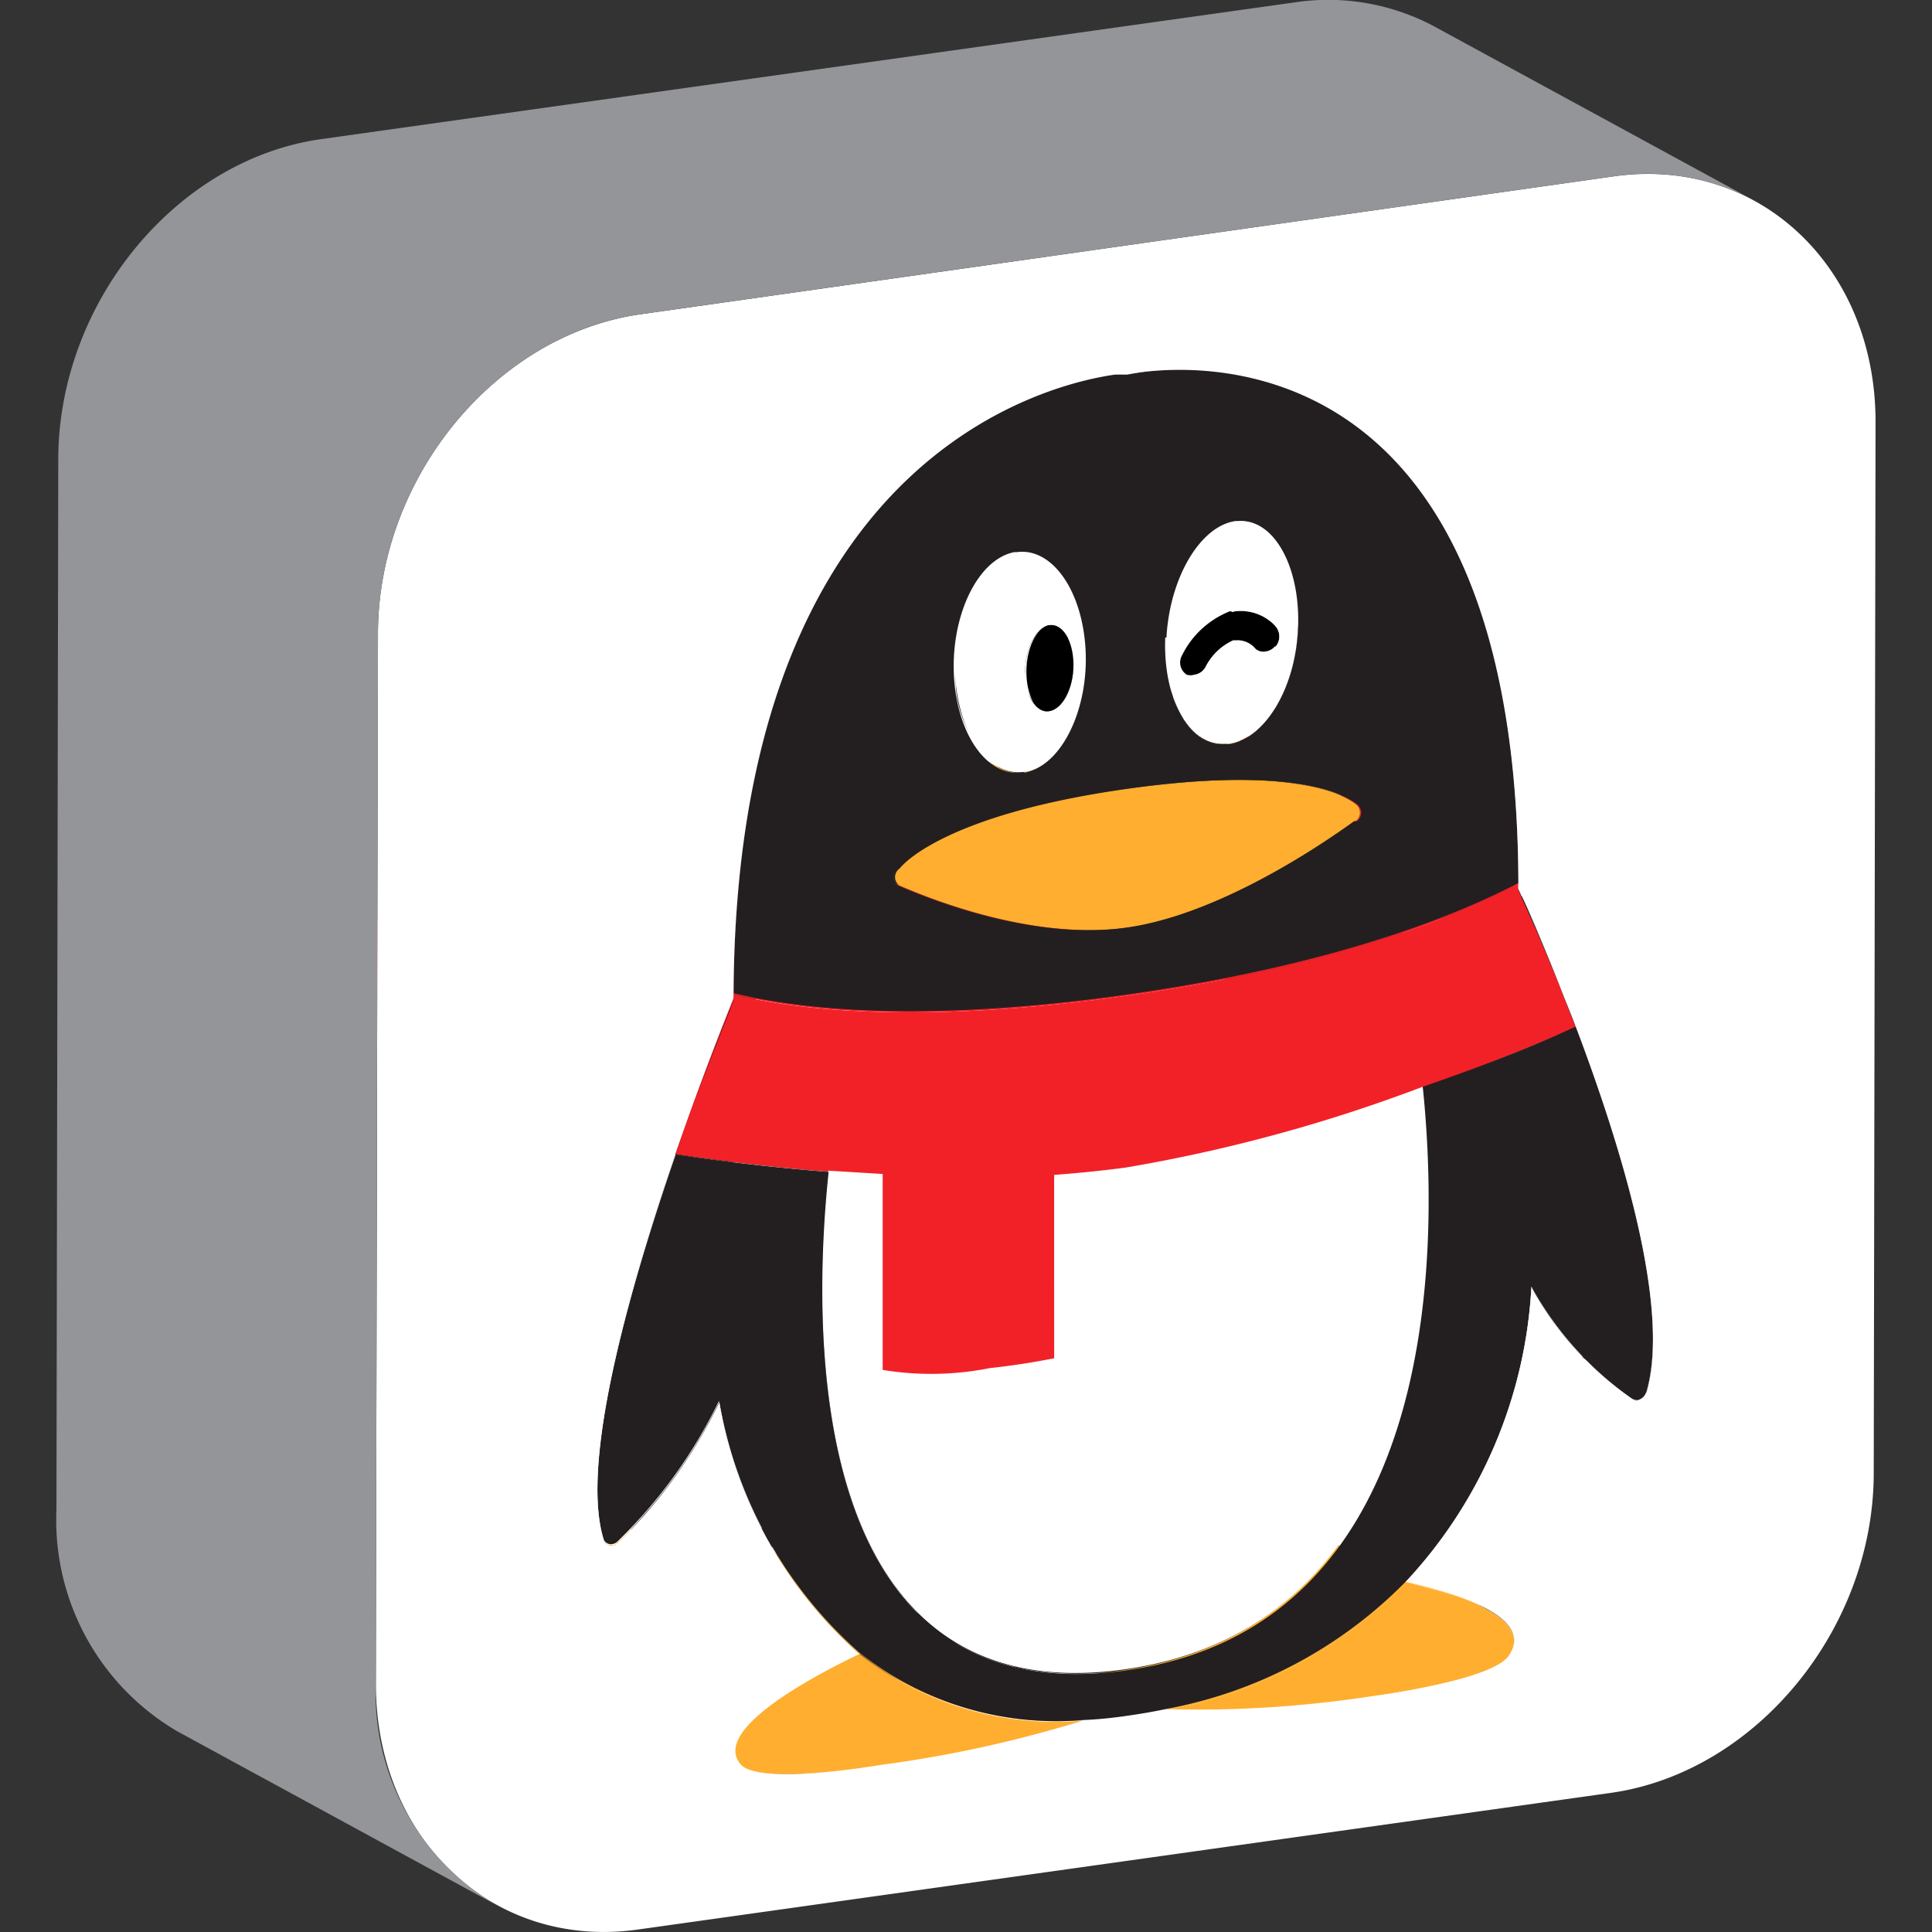 <?xml version="1.0" ?><svg viewBox="0 0 64 64" xmlns="http://www.w3.org/2000/svg"><rect x="0" y="0" width="64" height="64" fill="#333333" stroke="none"/><defs><style>.cls-1{isolation:isolate;}.cls-2{fill:#fff;}.cls-3{fill:#ffae30;}.cls-4{fill:#231f20;}.cls-5{fill:#f22128;}.cls-6{fill:#939598;}</style></defs><title/><g data-name="10-qq" id="_10-qq"><g class="cls-1"><path class="cls-2" d="M43.66,40.66a.4.4,0,0,0,.3-.29l10.58,5.76a.39.39,0,0,1-.29.29Z"/><path class="cls-2" d="M43.5,40.63a.41.41,0,0,0,.16,0l10.59,5.76a.41.41,0,0,1-.16,0Z"/><path class="cls-2" d="M39.38,49.12c.46-.64,0-1.16-.72-1.57l10.59,5.76c.76.41,1.18.93.72,1.57s-2.4,1-4.67,1.35a38,38,0,0,1-6.61.41L28.1,50.88a38.15,38.15,0,0,0,6.62-.41C37,50.16,39,49.68,39.38,49.12Z"/><path class="cls-3" d="M38.66,47.55l10.59,5.76a10.89,10.89,0,0,0-2.67-.89L36,46.66A10.75,10.75,0,0,1,38.66,47.55Z"/><path class="cls-2" d="M41.62,28.28,52.21,34c1.48,3.91,3.15,9.31,2.33,12.09L44,40.37C44.77,37.59,43.1,32.19,41.62,28.28Z"/><path class="cls-4" d="M54.09,46.39,43.5,40.63l0,0a11,11,0,0,1-3.33-3.71l10.59,5.76a10.87,10.87,0,0,0,3.33,3.71Z"/><path class="cls-2" d="M36,46.66a15.53,15.53,0,0,0,4.15-9.76l10.59,5.76a15.53,15.53,0,0,1-4.15,9.76Z"/><path class="cls-3" d="M28.1,50.88A14.88,14.88,0,0,0,36,46.66l9.36,5.08,1.23.68a14.92,14.92,0,0,1-7.89,4.22Z"/><path class="cls-3" d="M46.58,52.42c1.77.4,4.29,1.2,3.39,2.46-.41.56-2.4,1-4.67,1.35a38,38,0,0,1-6.61.41A14.92,14.92,0,0,0,46.58,52.42Z"/><path class="cls-2" d="M41,26.78l5.3,2.88,5.29,2.88c.19.46.39,1,.59,1.5L41.62,28.28C41.42,27.75,41.22,27.24,41,26.78Z"/><path class="cls-2" d="M40.9,26.45l10.58,5.76c.05.1.09.21.14.33L41,26.78C41,26.66,40.94,26.55,40.9,26.45Z"/><path class="cls-4" d="M38.81,29.42c1.09-.42,2-.82,2.81-1.14L52.21,34c-.76.32-1.72.72-2.81,1.14Z"/><path class="cls-2" d="M26.66,51.13c.5-.07,1-.15,1.44-.25l10.59,5.76c-.46.1-.94.18-1.44.25Z"/><path class="cls-2" d="M25.28,51.26c.44,0,.9-.06,1.38-.13l10.59,5.76a13.83,13.83,0,0,1-1.39.13Z"/><path class="cls-4" d="M38.81,29.42,49.4,35.18c-.71.28-1.47.57-2.27.85L36.54,30.27C37.34,30,38.11,29.7,38.81,29.42Z"/><path class="cls-2" d="M40.9,26.45c-.68-1.66-1.16-2.7-1.19-2.76L50.3,29.45c0,.06.51,1.1,1.18,2.76L41.55,26.8l-.33-.18,0,0,0,0,0,0-.05,0,0,0A.39.39,0,0,1,40.9,26.45Z"/><path class="cls-4" d="M51.62,32.54,41,26.78c-.72-1.78-1.28-3-1.32-3.08L50.3,29.45C50.33,29.53,50.9,30.76,51.62,32.54Z"/><polygon class="cls-4" points="50.3 29.45 50.3 29.46 50.3 29.46 50.3 29.45"/><polygon class="cls-4" points="50.3 29.45 39.71 23.69 39.7 23.53 50.29 29.29 50.3 29.45"/><path class="cls-2" d="M39.71,23.69v-.17L50.3,29.28v.17Z"/><path class="cls-4" d="M26.66,49.57C37.45,48.05,37,34.85,36.54,30.27l5.3,2.88,4,2.21,1.24.67c.48,4.58.91,17.78-9.88,19.3a10,10,0,0,1-3.54-.09L23.13,49.48A9.75,9.75,0,0,0,26.66,49.57Z"/><path class="cls-2" d="M26.7,32.92a52.05,52.05,0,0,0,9.84-2.65L47.13,36a52.15,52.15,0,0,1-9.85,2.65Z"/><path class="cls-2" d="M24.34,33.16c.81-.06,1.6-.14,2.36-.24l10.58,5.76c-.76.1-1.54.18-2.35.24Z"/><polygon class="cls-2" points="34.92 44.98 24.33 39.22 24.34 33.16 34.93 38.92 34.92 44.98"/><path class="cls-2" d="M29.23,45.41,18.64,39.65a9.93,9.93,0,0,0,3.55-.06c1.17-.16,2.09-.36,2.14-.37L34.92,45c-.05,0-1,.21-2.14.37A9.93,9.93,0,0,1,29.23,45.41Z"/><polygon class="cls-5" points="29.23 45.41 18.64 39.65 18.65 33.16 29.24 38.92 29.23 45.41"/><path class="cls-2" d="M21.34,48.82c-5.26-2.86-4.88-12-4.49-15.77l10.59,5.76c-.4,3.74-.77,12.91,4.48,15.77Z"/><path class="cls-2" d="M16.85,33.05l1.8.11,10.59,5.76-1.8-.11Z"/><path class="cls-4" d="M13.69,32.73c.94.12,2,.23,3.16.32l10.59,5.76c-1.15-.09-2.23-.2-3.16-.32Z"/><path class="cls-4" d="M13.69,32.73a1.74,1.74,0,0,1,.26.15L16,34l2.3,1.25,6,3.26-1.91-.26L11.79,32.47C12.33,32.56,13,32.64,13.69,32.73Z"/><path class="cls-5" d="M24.3,32.94,13.72,27.18c2.15.53,6.22,1,13,.05s10.83-2.57,13-3.7l10.59,5.76c-2.16,1.13-6.23,2.75-13,3.7S26.46,33.47,24.3,32.94Z"/><path class="cls-5" d="M50.29,29.29v.16c0,.06.58,1.25,1.32,3.09.19.46.39,1,.59,1.5-1.25.53-3,1.26-5.08,2a52.15,52.15,0,0,1-9.85,2.65c-.76.1-1.54.18-2.35.24V45c-.05,0-1,.21-2.14.37a9.93,9.93,0,0,1-3.55.06V38.92l-1.8-.11c-2-.16-3.82-.39-5.07-.58,1-2.86,1.9-5,1.93-5.12v-.17c2.16.53,6.23,1,13,.05S48.13,30.42,50.29,29.29Z"/><path class="cls-4" d="M50.42,29.73l0-.06-.1-.21h0Z"/><path class="cls-2" d="M39.71,23.49,50.3,29.25v0L39.71,23.52Z"/><path class="cls-4" d="M21.34,48.82a6.56,6.56,0,0,0,1.79.66l10.58,5.76a6.69,6.69,0,0,1-1.79-.66Z"/><path class="cls-2" d="M18.61,52.74a40.79,40.79,0,0,0,6.67-1.48L35.86,57A40.4,40.4,0,0,1,29.2,58.5c-2.08.29-3.92.38-4.53,0L14.09,52.8C14.69,53.12,16.54,53,18.61,52.74Z"/><path class="cls-3" d="M19.39,50a10.91,10.91,0,0,0,5.89,1.23l9.35,5.09,1.23.67A10.9,10.9,0,0,1,30,55.79Z"/><path class="cls-4" d="M30,55.79,19.39,50a10.18,10.18,0,0,1-1.51-1l10.58,5.76A10.29,10.29,0,0,0,30,55.79Z"/><path class="cls-3" d="M28.46,54.78A10.5,10.5,0,0,0,35.86,57,40.4,40.4,0,0,1,29.2,58.5c-2.27.32-4.26.4-4.66,0C23.54,57.35,26.73,55.61,28.46,54.78Z"/><path class="cls-3" d="M24.67,58.55,14.09,52.8,14,52.69c-1-1.1,2.19-2.84,3.93-3.67l10.58,5.76c-1.73.83-4.92,2.57-3.92,3.67A.45.45,0,0,0,24.67,58.55Z"/><path class="cls-4" d="M34.32,20.88a1.6,1.6,0,0,0-.27-.16l10.59,5.75.27.17a.35.35,0,0,1,0,.56c-1.08.78-4.48,3.1-7.56,3.53s-6.48-.93-7.56-1.4h0L19.13,23.56h0c1.08.47,4.48,1.84,7.56,1.4s6.49-2.75,7.57-3.53A.36.36,0,0,0,34.32,20.88Z"/><path class="cls-3" d="M34.05,20.72l10.59,5.75c-.83-.45-2.81-1-7.33-.34L26.72,20.37C31.24,19.73,33.22,20.26,34.05,20.72Z"/><path class="cls-2" d="M39.71,23.49c0-9.85-3.23-14.07-6.45-15.82l10.59,5.76c3.22,1.75,6.42,6,6.45,15.82Z"/><path class="cls-4" d="M30.1,18.88c1.16-.16,2.17-1.86,2.28-3.86L43,20.78c-.11,2-1.12,3.69-2.29,3.86Z"/><path class="cls-4" d="M30,18.89h.09l10.58,5.76H40.6Z"/><path class="cls-2" d="M42.25,21.44,31.66,15.68a.51.51,0,0,0,0-.71l10.59,5.76A.52.52,0,0,1,42.25,21.44Z"/><path class="cls-2" d="M41.67,21.59,31.08,15.83a.36.36,0,0,0,.25,0,.49.49,0,0,0,.33-.19l10.59,5.76a.49.49,0,0,1-.33.19A.36.36,0,0,1,41.67,21.59Z"/><path d="M41.67,21.59,31.08,15.83a.18.18,0,0,1-.07-.05l10.58,5.76Z"/><path class="cls-4" d="M29.34,18.75a1.18,1.18,0,0,0,.67.14L40.6,24.65a1.23,1.23,0,0,1-.68-.14Z"/><path class="cls-2" d="M31.45,14.8,42,20.56l.2.17L31.65,15Z"/><path class="cls-4" d="M29.3,18.73l0,0,10.58,5.76,0,0Z"/><path d="M30.74,15.58l10.59,5.76a1.13,1.13,0,0,1,.26.2L31,15.78A1.17,1.17,0,0,0,30.74,15.58Z"/><path class="cls-2" d="M31.45,14.8a1.2,1.2,0,0,0-.21-.13l10.59,5.76a1.2,1.2,0,0,1,.21.13l-9.12-5-.73-.4-.1,0C31.88,15,31.66,14.93,31.45,14.8Z"/><path class="cls-2" d="M30.74,15.58l10.59,5.76a.62.62,0,0,0-.39-.08l-.09,0L30.26,15.52l.09,0A.62.62,0,0,1,30.74,15.58Z"/><path d="M31.24,14.67l10.59,5.76a1.47,1.47,0,0,0-.91-.18L30.33,14.49A1.46,1.46,0,0,1,31.24,14.67Z"/><path class="cls-2" d="M29.37,16.37a1.84,1.84,0,0,1,.89-.85l10.59,5.76a1.92,1.92,0,0,0-.9.85.5.5,0,0,1-.39.29.43.43,0,0,1-.25,0L28.73,16.63a.39.39,0,0,0,.24,0A.53.53,0,0,0,29.37,16.37Z"/><path class="cls-2" d="M28.73,16.63h0l10.58,5.76h0Z"/><path class="cls-2" d="M28.28,17.34l10.59,5.75a2.37,2.37,0,0,0,1,1.4L29.3,18.73A2.39,2.39,0,0,1,28.28,17.34Z"/><path class="cls-2" d="M28.24,17.21,38.83,23s0,.08,0,.12L28.28,17.34A.5.5,0,0,0,28.24,17.21Z"/><path class="cls-2" d="M28.24,17.21l0-.11L38.8,22.86l0,.11-9.19-5-.33-.18-.37-.2-.18-.1-.27-.14-.17-.1Z"/><path class="cls-4" d="M32.38,15c.09-1.61-.44-2.93-1.25-3.38L41.72,17.4c.81.44,1.34,1.77,1.25,3.38Z"/><path d="M39.31,22.39,28.73,16.63a.49.49,0,0,1-.15-.67l10.59,5.76A.49.49,0,0,0,39.31,22.39Z"/><path d="M39.17,21.72,28.58,16a3,3,0,0,1,1.57-1.43l.18,0,10.59,5.76-.18,0A3,3,0,0,0,39.17,21.72Z"/><path d="M40.92,20.25a1.57,1.57,0,0,1,1.32.48.52.52,0,0,1,0,.71.49.49,0,0,1-.33.19.39.39,0,0,1-.33-.09.77.77,0,0,0-.65-.28l-.09,0a1.92,1.92,0,0,0-.9.85.5.5,0,0,1-.39.29.43.43,0,0,1-.25,0,.49.49,0,0,1-.14-.67,3,3,0,0,1,1.57-1.43Z"/><path class="cls-2" d="M30.43,11.49a1.22,1.22,0,0,1,.7.15L41.72,17.4a1.25,1.25,0,0,0-.71-.15Z"/><path class="cls-2" d="M28.05,15.36a6.29,6.29,0,0,1,.53-2.21l10.59,5.76a6.08,6.08,0,0,0-.53,2.21,5.35,5.35,0,0,0,.16,1.74L28.21,17.1A6,6,0,0,1,28.05,15.36Z"/><path class="cls-2" d="M30.35,11.5h.08L41,17.25h-.08a2.62,2.62,0,0,0-1.76,1.65L28.58,13.15A2.61,2.61,0,0,1,30.35,11.5Z"/><path class="cls-2" d="M41,17.25c1.19-.1,2.08,1.49,2,3.53s-1.12,3.69-2.29,3.86H40.6c-1.2.09-2.08-1.49-2-3.53s1.13-3.7,2.29-3.86Zm1.24,4.19a.52.52,0,0,0,0-.71,1.57,1.57,0,0,0-1.32-.48l-.18,0a3,3,0,0,0-1.57,1.43.49.49,0,0,0,.14.67.43.43,0,0,0,.25,0,.5.5,0,0,0,.39-.29,1.92,1.92,0,0,1,.9-.85l.09,0a.77.77,0,0,1,.65.28.39.39,0,0,0,.33.09.49.49,0,0,0,.33-.19"/><path class="cls-4" d="M28.46,54.78,17.88,49a14.39,14.39,0,0,1-4.65-8.34l10.59,5.76A14.35,14.35,0,0,0,28.46,54.78Z"/><path class="cls-2" d="M10.77,44.4a16,16,0,0,0,2.46-3.72l10.59,5.76a16,16,0,0,1-2.47,3.72Z"/><path class="cls-2" d="M47.13,36c.48,4.58.91,17.78-9.88,19.3s-10.31-11.8-9.81-16.52l1.8.11v6.49a9.93,9.93,0,0,0,3.55-.06C34,45.19,34.87,45,34.92,45V38.92c.81-.06,1.59-.14,2.35-.24A52.15,52.15,0,0,0,47.13,36Z"/><path class="cls-2" d="M9.88,45.33c.22-.21.53-.52.89-.93l10.58,5.76a12.47,12.47,0,0,1-.88.93Z"/><path class="cls-2" d="M9.69,45.43a.32.32,0,0,0,.19-.1l10.59,5.76a.32.32,0,0,1-.19.1Z"/><path class="cls-2" d="M9.53,45.4a.23.23,0,0,0,.16,0l10.59,5.76a.22.22,0,0,1-.16,0Z"/><path class="cls-3" d="M29.72,29.32,19.13,23.56a.35.35,0,0,1,0-.54c.64-.64,2.51-1.93,7.61-2.65l10.59,5.76c-5.1.72-7,2-7.61,2.65A.35.35,0,0,0,29.72,29.32Z"/><path class="cls-4" d="M23.34,19.83l.09,0L34,25.57l-.09,0Z"/><path class="cls-4" d="M23.43,19.81c1.2-.24,2.08-2.06,2-4.08L36,21.49c.1,2-.78,3.84-2,4.08Z"/><path class="cls-2" d="M23.88,17.74a.46.46,0,0,0,.28.06l10.59,5.76a.46.46,0,0,1-.28-.06Z"/><path class="cls-4" d="M22.51,19.67a1.34,1.34,0,0,0,.83.16l10.59,5.76a1.34,1.34,0,0,1-.83-.16Z"/><path class="cls-2" d="M25,16.26A1.42,1.42,0,0,0,24.46,15l10.59,5.76A1.42,1.42,0,0,1,35.56,22c0,.79-.36,1.47-.81,1.54L24.16,17.8C24.61,17.74,25,17.05,25,16.26Z"/><path class="cls-4" d="M25.41,15.73A3.68,3.68,0,0,0,24,12.67l10.59,5.76A3.71,3.71,0,0,1,36,21.49Z"/><path d="M24.46,15l10.59,5.76a.49.49,0,0,0-.29-.06L24.17,15A.49.49,0,0,1,24.46,15Z"/><path d="M34.47,23.5,23.88,17.74a1.41,1.41,0,0,1-.51-1.25c0-.79.36-1.47.8-1.54l10.59,5.76c-.44.07-.8.75-.8,1.54A1.41,1.41,0,0,0,34.47,23.5Z"/><path class="cls-2" d="M36,21.49c.1,2-.78,3.84-2,4.08l-.09,0c-1.16.16-2.17-1.25-2.27-3.22s.78-3.84,2-4.08l.08,0C34.88,18.11,35.89,19.52,36,21.49Zm-1.25,2.07c.45-.07.81-.75.81-1.54s-.36-1.37-.8-1.31-.8.75-.8,1.54.35,1.37.79,1.31"/><path class="cls-3" d="M37.31,26.13c5.1-.72,7,.05,7.6.51a.35.35,0,0,1,0,.56c-1.08.78-4.48,3.1-7.56,3.53s-6.48-.93-7.56-1.4a.34.34,0,0,1,0-.55C30.34,28.14,32.21,26.85,37.31,26.13Z"/><path class="cls-4" d="M27.14,6.58a10.24,10.24,0,0,1,6.12,1.09l10.59,5.76a10.24,10.24,0,0,0-6.12-1.09l-.4.07L26.74,6.65Z"/><path class="cls-2" d="M33.1,25.43,22.51,19.67a3.67,3.67,0,0,1-1.44-3.06c-.1-2,.78-3.84,2-4.08l.08,0a1.37,1.37,0,0,1,.84.16l10.59,5.76a1.38,1.38,0,0,0-.84-.16l-.08,0c-1.2.24-2.08,2.07-2,4.08A3.67,3.67,0,0,0,33.1,25.43Z"/><polygon class="cls-5" points="24.3 33.11 13.71 27.35 13.72 27.18 24.3 32.94 24.3 33.11"/><path class="cls-4" d="M13.71,27.35C13.74,9.4,24.16,7,26.35,6.69l10.58,5.76c-2.17.31-12.52,2.7-12.63,20.46L13.75,27.17,24.3,32.91v.19C22,31.83,16,28.6,13.71,27.35Z"/><path class="cls-4" d="M37.73,12.34l-.4.07-.4,0c-2.17.31-12.54,2.7-12.63,20.49h0c2.16.53,6.23,1,13,.05s10.84-2.57,13-3.7v.16C50.33,11.51,39.91,12,37.73,12.34Zm.91,8.78c.11-2,1.13-3.7,2.29-3.86H41c1.19-.1,2.08,1.49,2,3.53s-1.12,3.69-2.29,3.86H40.6c-1.2.09-2.08-1.49-2-3.53m-5-2.83.08,0c1.16-.16,2.17,1.25,2.28,3.22s-.78,3.84-2,4.08l-.09,0c-1.16.16-2.17-1.25-2.27-3.22s.78-3.84,2-4.08M44.86,27.2c-1.08.78-4.48,3.1-7.56,3.53s-6.48-.93-7.56-1.4a.34.34,0,0,1,0-.55c.64-.64,2.51-1.93,7.61-2.65s7,.05,7.6.51a.35.35,0,0,1,0,.56M24.3,33.09h0v0Z"/><path d="M34.76,20.71c.44-.06.8.53.8,1.31s-.36,1.47-.81,1.54S34,23,34,22.25,34.32,20.78,34.76,20.71Z"/><path class="cls-4" d="M36.93,12.45,26.35,6.69l.39,0,10.59,5.76Z"/><path class="cls-4" d="M12.55,30.32l10.59,5.76C21.57,40.33,19,48,20,51a.26.26,0,0,0,.13.17L9.53,45.4a.26.26,0,0,1-.13-.17C8.45,42.22,11,34.57,12.55,30.32Z"/><path class="cls-4" d="M12.55,30.32c.65-1.75,1.14-2.92,1.16-3l9.35,5.08,1.24.68s-.51,1.22-1.16,3Z"/><path class="cls-5" d="M22.37,38.23,11.79,32.47c1-2.86,1.89-5,1.92-5.12L24.3,33.11C24.27,33.18,23.37,35.37,22.37,38.23Z"/><path class="cls-4" d="M52.21,34c1.48,3.91,3.15,9.31,2.33,12.09a.39.39,0,0,1-.29.29.32.32,0,0,1-.19-.05,10.87,10.87,0,0,1-3.33-3.71,15.53,15.53,0,0,1-4.15,9.76,14.92,14.92,0,0,1-7.89,4.22c-.46.1-.94.18-1.44.25a13.83,13.83,0,0,1-1.39.13,10.5,10.5,0,0,1-7.4-2.24,14.35,14.35,0,0,1-4.64-8.34,16.42,16.42,0,0,1-3.35,4.65.32.32,0,0,1-.19.1A.26.26,0,0,1,20,51c-1.34-4.25,4.24-17.71,4.31-17.88,0,.07-.93,2.26-1.93,5.12,1.25.19,3,.42,5.07.58-.5,4.72-1,18,9.81,16.52S47.61,40.61,47.13,36C49.17,35.3,51,34.57,52.21,34Z"/><path class="cls-2" d="M53.47,5.84c4.79-.67,8.67,3,8.66,8.15l-.06,34.8c0,5.18-3.91,9.92-8.7,10.6L21.12,63.92c-4.8.67-8.67-3-8.67-8.15L12.52,21c0-5.18,3.9-9.91,8.7-10.59Zm1.07,40.29c.82-2.78-.85-8.18-2.33-12.09-.2-.53-.4-1-.59-1.5-.74-1.85-1.29-3-1.32-3.09,0-17.94-10.39-17.41-12.57-17.11l-.4.07-.4,0c-2.18.31-12.6,2.71-12.63,20.65C24.23,33.28,18.65,46.74,20,51a.26.26,0,0,0,.29.2.32.32,0,0,0,.19-.1,16.42,16.42,0,0,0,3.35-4.65,14.35,14.35,0,0,0,4.64,8.34c-1.73.83-4.92,2.57-3.92,3.67.4.45,2.39.37,4.66,0A40.4,40.4,0,0,0,35.86,57a13.83,13.83,0,0,0,1.39-.13c.5-.07,1-.15,1.44-.25a38,38,0,0,0,6.61-.41c2.27-.31,4.26-.79,4.67-1.35.9-1.26-1.62-2.06-3.39-2.46a15.53,15.53,0,0,0,4.15-9.76,10.87,10.87,0,0,0,3.33,3.71.32.32,0,0,0,.19.05.39.39,0,0,0,.29-.29"/><path class="cls-4" d="M51.62,32.54c-.56-1.39-1-2.44-1.22-2.87l0,.06C50.63,30.19,51.08,31.21,51.62,32.54Z"/><path class="cls-6" d="M47.52.88a7.45,7.45,0,0,0-4.64-.8L10.63,4.61c-4.8.68-8.69,5.41-8.7,10.6L1.87,50a8.11,8.11,0,0,0,4,7.35l10.58,5.76a8.14,8.14,0,0,1-4-7.35L12.52,21c0-5.18,3.9-9.91,8.7-10.59L53.47,5.84a7.42,7.42,0,0,1,4.63.8Z"/></g></g></svg>